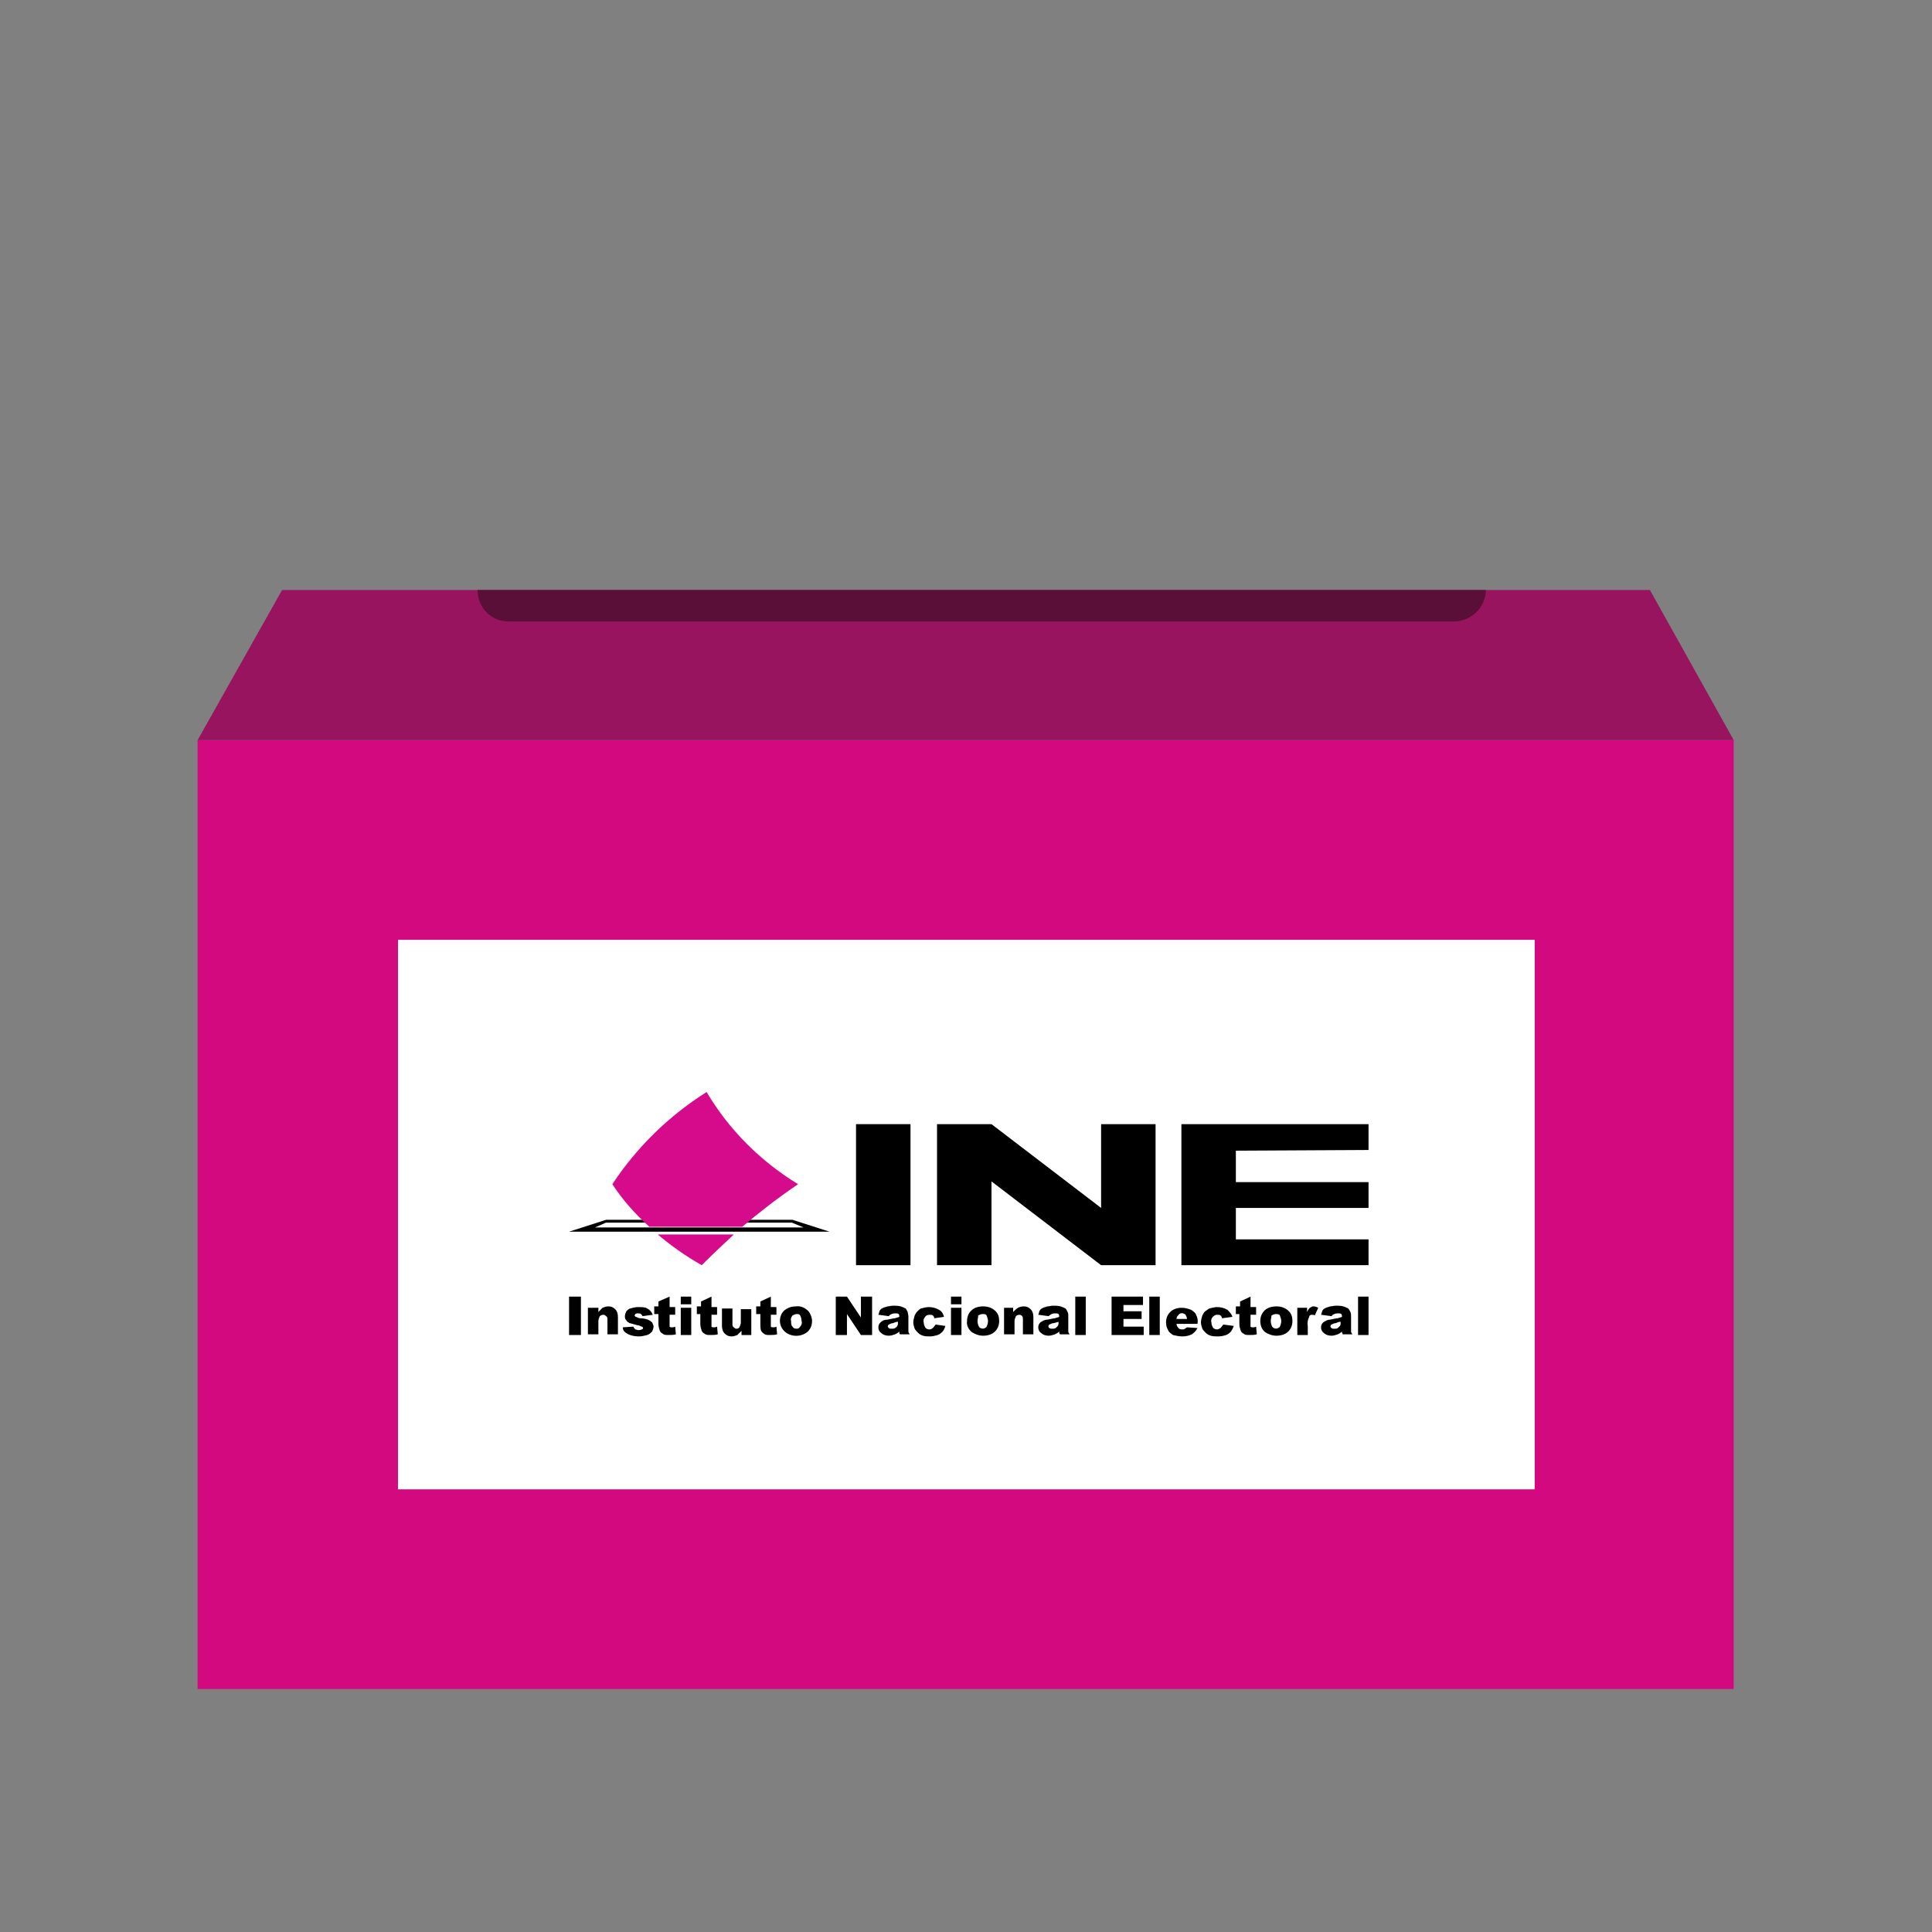 <?xml version="1.0" encoding="utf-8"?>
<!-- Generator: Adobe Illustrator 27.5.0, SVG Export Plug-In . SVG Version: 6.00 Build 0)  -->
<svg version="1.1" id="Capa_1" xmlns="http://www.w3.org/2000/svg" xmlns:xlink="http://www.w3.org/1999/xlink" x="0px" y="0px"
	 viewBox="0 0 276.7 276.7" style="enable-background:new 0 0 276.7 276.7;" xml:space="preserve">
<rect x="0" y="0" width="276.7" height="276.7" fill="#808080" stroke="none"/>
<style type="text/css">
	.st0{fill:#D3097F;}
	.st1{fill:#98145E;}
	.st2{fill:#FFFFFF;}
	.st3{fill:none;}
	.st4{fill:#5A0F38;}
	.st5{fill:#D60B8C;}
</style>
<rect id="Rectángulo_23432" x="28.3" y="106" class="st0" width="220" height="135.9"/>
<polygon class="st1" points="248.3,106 28.3,106 40.4,84.5 236.3,84.5 "/>
<rect id="Rectángulo_23433" x="57" y="134.6" class="st2" width="162.8" height="78.7"/>
<rect x="28.3" y="21.9" class="st3" width="220" height="220"/>
<path class="st4" d="M212.8,84.5c0,2.4-2,4.4-4.4,4.5H72.8c-2.5,0-4.4-2-4.4-4.5H212.8z"/>
<path id="Trazado_12746" d="M196,164.7V161h-26.8v20.2H196v-3.7h-19v-4.5h19v-3.7h-19v-4.5L196,164.7z"/>
<rect id="Rectángulo_23434" x="122.6" y="161" width="7.8" height="20.2"/>
<path id="Trazado_12747" d="M157.7,161v12L142,161h-7.8v20.2h7.8v-12l15.7,12h7.8V161H157.7z"/>
<path id="Trazado_12748" d="M86.8,175.1h26.6l1.7,0.7H85.2L86.8,175.1z M113.5,174.7H86.8l-5.3,1.7h37.3L113.5,174.7z"/>
<path id="Trazado_12749" class="st5" d="M93,175.7h13.3c2.6-2.2,5.2-4.2,8-6.1c-5.4-3.3-9.9-7.8-13.1-13.2
	c-5.4,3.4-10,7.9-13.5,13.2C89.2,171.9,91,173.9,93,175.7"/>
<path id="Trazado_12750" class="st5" d="M94.2,176.8c1.9,1.6,4,3.1,6.3,4.4c1.5-1.5,3-2.9,4.6-4.4H94.2z"/>
<rect id="Rectángulo_23435" x="81.5" y="185.7" width="1.7" height="5.5"/>
<path id="Trazado_12751" d="M84.3,187.3h1.4v0.6c0.2-0.2,0.4-0.4,0.6-0.6c0.3-0.1,0.5-0.2,0.8-0.2c0.4,0,0.7,0.1,1,0.4
	c0.3,0.3,0.4,0.7,0.4,1.1v2.5H87V189c0-0.2,0-0.4-0.2-0.5c-0.1-0.1-0.2-0.2-0.4-0.2c-0.2,0-0.4,0.1-0.5,0.2
	c-0.1,0.2-0.2,0.5-0.2,0.7v1.9h-1.5V187.3z"/>
<path id="Trazado_12752" d="M89.2,190.1l1.5-0.1c0.1,0.2,0.2,0.3,0.3,0.4c0.1,0,0.3,0.1,0.4,0.1c0.2,0,0.3,0,0.5-0.1
	c0.1,0,0.2-0.1,0.2-0.2c0-0.1-0.1-0.2-0.2-0.2c-0.2-0.1-0.4-0.2-0.6-0.2c-0.4-0.1-0.7-0.2-1.1-0.3c-0.2-0.1-0.4-0.2-0.5-0.4
	c-0.2-0.2-0.2-0.4-0.2-0.6c0-0.2,0.1-0.5,0.2-0.7c0.2-0.2,0.4-0.4,0.6-0.4c0.3-0.1,0.7-0.2,1.1-0.2c0.4,0,0.7,0,1.1,0.1
	c0.2,0.1,0.4,0.2,0.6,0.4c0.2,0.2,0.3,0.4,0.4,0.6l-1.5,0.2c0-0.1-0.1-0.2-0.2-0.3c-0.1-0.1-0.3-0.1-0.4-0.1c-0.2,0-0.3,0-0.4,0.1
	c-0.1,0.1-0.1,0.1-0.1,0.2c0,0.1,0.1,0.2,0.2,0.2c0.2,0.1,0.4,0.2,0.6,0.2c0.4,0,0.8,0.1,1.1,0.2c0.2,0.1,0.4,0.2,0.6,0.4
	c0.1,0.2,0.2,0.4,0.2,0.6c0,0.2-0.1,0.5-0.2,0.7c-0.2,0.2-0.4,0.4-0.7,0.5c-0.4,0.1-0.8,0.2-1.2,0.2c-0.5,0-1.1-0.1-1.5-0.3
	C89.4,190.8,89.2,190.5,89.2,190.1"/>
<path id="Trazado_12753" d="M95.9,185.7v1.5h0.8v1.1h-0.8v1.4c0,0.2,0,0.3,0,0.3c0.1,0.1,0.2,0.1,0.3,0.1c0.2,0,0.3,0,0.5-0.1
	l0.1,1.1c-0.3,0.1-0.7,0.1-1.1,0.1c-0.3,0-0.6,0-0.8-0.2c-0.2-0.1-0.3-0.2-0.4-0.4c-0.1-0.3-0.2-0.6-0.2-1v-1.4h-0.6v-1.1h0.6v-0.7
	L95.9,185.7z"/>
<path id="Trazado_12754" d="M97.5,187.3h1.5v3.9h-1.5V187.3z M97.5,185.7h1.5v1.1h-1.5V185.7z"/>
<path id="Trazado_12755" d="M101.9,185.7v1.5h0.8v1.1h-0.8v1.4c0,0.2,0,0.3,0,0.3c0.1,0.1,0.2,0.1,0.3,0.1c0.2,0,0.3,0,0.5-0.1
	l0.1,1.1c-0.3,0.1-0.7,0.1-1.1,0.1c-0.3,0-0.6,0-0.8-0.2c-0.2-0.1-0.3-0.2-0.4-0.4c-0.1-0.3-0.2-0.6-0.2-1v-1.4h-0.5v-1.1h0.6v-0.7
	L101.9,185.7z"/>
<path id="Trazado_12756" d="M107.6,191.2h-1.4v-0.6c-0.2,0.2-0.4,0.4-0.6,0.6c-0.3,0.1-0.5,0.2-0.8,0.2c-0.4,0-0.7-0.1-1-0.4
	c-0.3-0.3-0.4-0.7-0.4-1.1v-2.5h1.5v2.2c0,0.2,0,0.4,0.2,0.5c0.1,0.1,0.2,0.2,0.4,0.2c0.2,0,0.3-0.1,0.4-0.2
	c0.1-0.2,0.2-0.5,0.2-0.7v-1.9h1.5L107.6,191.2z"/>
<path id="Trazado_12757" d="M110.4,185.7v1.5h0.8v1.1h-0.8v1.4c0,0.2,0,0.3,0,0.3c0.1,0.1,0.2,0.1,0.3,0.1c0.2,0,0.3,0,0.5-0.1
	l0.1,1.1c-0.3,0.1-0.7,0.1-1.1,0.1c-0.3,0-0.6,0-0.8-0.2c-0.2-0.1-0.3-0.3-0.4-0.4c-0.1-0.3-0.1-0.7-0.1-1v-1.4h-0.6v-1.1h0.6v-0.7
	L110.4,185.7z"/>
<path id="Trazado_12758" d="M113.3,189.2c0,0.3,0,0.6,0.2,0.8c0.1,0.2,0.3,0.3,0.6,0.3c0.2,0,0.4-0.1,0.5-0.3
	c0.2-0.2,0.3-0.5,0.2-0.8c0-0.3-0.1-0.6-0.2-0.8c-0.1-0.2-0.3-0.2-0.5-0.2c-0.2,0-0.4,0.1-0.6,0.2
	C113.3,188.7,113.2,188.9,113.3,189.2 M111.7,189.2c0-0.6,0.2-1.1,0.6-1.5c0.5-0.4,1-0.6,1.7-0.6c0.7-0.1,1.3,0.2,1.8,0.7
	c0.3,0.4,0.5,0.9,0.5,1.4c0,0.6-0.2,1.1-0.6,1.5c-0.9,0.8-2.3,0.8-3.2,0.1C112,190.4,111.7,189.8,111.7,189.2"/>
<path id="Trazado_12759" d="M119.7,185.7h1.6l2,3v-3h1.6v5.5h-1.6l-2-3v3h-1.6V185.7z"/>
<path id="Trazado_12760" d="M128.6,189.3c-0.2,0-0.5,0.1-0.7,0.2c-0.2,0-0.4,0.1-0.6,0.2c-0.2,0.1-0.2,0.4,0,0.5c0,0,0,0,0,0
	c0.1,0.1,0.2,0.1,0.4,0.1c0.2,0,0.3,0,0.5-0.1c0.1-0.1,0.3-0.2,0.3-0.3c0.1-0.1,0.1-0.3,0.1-0.4L128.6,189.3z M127.3,188.5l-1.5-0.2
	c0.1-0.2,0.1-0.4,0.2-0.6c0.1-0.2,0.3-0.3,0.5-0.4c0.2-0.1,0.4-0.1,0.6-0.2c0.3,0,0.5-0.1,0.8-0.1c0.4,0,0.7,0,1.1,0.1
	c0.3,0.1,0.5,0.2,0.7,0.3c0.1,0.1,0.2,0.3,0.3,0.5c0,0.2,0.1,0.4,0.1,0.6v1.8c0,0.2,0,0.3,0,0.4c0,0.1,0.1,0.3,0.2,0.4h-1.4
	c-0.1-0.1-0.1-0.2-0.1-0.2c0-0.1,0-0.2,0-0.2c-0.2,0.2-0.4,0.3-0.6,0.4c-0.3,0.1-0.6,0.2-0.9,0.2c-0.4,0-0.8-0.1-1.1-0.4
	c-0.3-0.2-0.4-0.5-0.4-0.8c0-0.3,0.1-0.5,0.3-0.7c0.3-0.3,0.6-0.4,1-0.4c0.5-0.1,0.9-0.2,1.1-0.2c0.2-0.1,0.4-0.1,0.6-0.2
	c0-0.1,0-0.3-0.1-0.4c-0.1-0.1-0.3-0.1-0.4-0.1c-0.2,0-0.4,0-0.6,0.1C127.4,188.3,127.4,188.4,127.3,188.5"/>
<path id="Trazado_12761" d="M134,189.7l1.4,0.2c-0.1,0.3-0.2,0.6-0.4,0.8c-0.2,0.2-0.4,0.4-0.7,0.5c-0.4,0.1-0.7,0.2-1.1,0.2
	c-0.3,0-0.7,0-1-0.1c-0.3-0.1-0.5-0.2-0.7-0.4c-0.2-0.2-0.4-0.4-0.5-0.6c-0.1-0.3-0.2-0.6-0.2-0.9c0-0.3,0.1-0.7,0.2-1
	c0.1-0.2,0.2-0.4,0.4-0.6c0.2-0.2,0.3-0.3,0.5-0.4c0.4-0.1,0.8-0.2,1.1-0.2c0.5,0,1,0.1,1.5,0.4c0.4,0.2,0.6,0.6,0.7,1l-1.4,0.2
	c0-0.2-0.1-0.3-0.2-0.4c-0.1-0.1-0.3-0.1-0.5-0.1c-0.2,0-0.5,0.1-0.6,0.3c-0.2,0.2-0.3,0.5-0.2,0.8c0,0.3,0.1,0.5,0.2,0.7
	c0.1,0.2,0.4,0.3,0.6,0.3c0.2,0,0.4-0.1,0.5-0.2C133.8,190,133.9,189.8,134,189.7"/>
<path id="Trazado_12762" d="M136.2,187.3h1.5v3.9h-1.5V187.3z M136.2,185.7h1.5v1.1h-1.5V185.7z"/>
<path id="Trazado_12763" d="M140,189.2c0,0.3,0.1,0.6,0.2,0.8c0.2,0.3,0.7,0.4,1,0.1c0.1,0,0.1-0.1,0.1-0.1c0.1-0.2,0.2-0.5,0.2-0.8
	c0-0.3-0.1-0.5-0.2-0.8c-0.1-0.2-0.3-0.2-0.6-0.2c-0.2,0-0.4,0.1-0.6,0.2C140.1,188.7,140,188.9,140,189.2 M138.5,189.2
	c0-0.6,0.2-1.1,0.6-1.5c0.4-0.4,1-0.6,1.7-0.6c0.7,0,1.3,0.2,1.8,0.7c0.4,0.4,0.5,0.9,0.5,1.4c0,0.6-0.2,1.1-0.6,1.5
	c-0.4,0.4-1,0.6-1.7,0.6c-0.6,0-1.1-0.2-1.6-0.5C138.7,190.4,138.4,189.8,138.5,189.2"/>
<path id="Trazado_12764" d="M143.7,187.3h1.4v0.6c0.2-0.2,0.4-0.4,0.7-0.6c0.2-0.1,0.5-0.2,0.8-0.2c0.4,0,0.7,0.1,1,0.4
	c0.3,0.3,0.4,0.7,0.4,1.1v2.5h-1.5V189c0-0.2,0-0.4-0.1-0.5c-0.1-0.1-0.2-0.2-0.4-0.2c-0.2,0-0.4,0.1-0.5,0.2
	c-0.1,0.2-0.2,0.5-0.2,0.7v1.9h-1.5V187.3z"/>
<path id="Trazado_12765" d="M151.6,189.3c-0.2,0.1-0.4,0.1-0.7,0.2c-0.2,0-0.4,0.1-0.6,0.2c-0.2,0.1-0.2,0.4,0,0.5c0,0,0,0,0,0
	c0.1,0.1,0.3,0.1,0.4,0.1c0.2,0,0.3,0,0.5-0.1c0.1-0.1,0.2-0.2,0.3-0.3c0.1-0.1,0.1-0.3,0.1-0.4L151.6,189.3z M150.2,188.5l-1.5-0.2
	c0.1-0.2,0.1-0.4,0.2-0.6c0.1-0.2,0.3-0.3,0.5-0.4c0.2-0.1,0.4-0.1,0.6-0.2c0.3,0,0.5-0.1,0.8-0.1c0.4,0,0.7,0,1.1,0.1
	c0.3,0.1,0.5,0.2,0.7,0.3c0.1,0.1,0.2,0.3,0.3,0.5c0.1,0.2,0.1,0.4,0.1,0.6v2.2c0,0.1,0.1,0.3,0.2,0.4h-1.4l-0.1-0.2
	c0-0.1,0-0.2,0-0.2c-0.2,0.2-0.4,0.3-0.6,0.4c-0.3,0.1-0.6,0.2-0.9,0.2c-0.4,0-0.8-0.1-1.1-0.4c-0.3-0.2-0.4-0.5-0.4-0.8
	c0-0.3,0.1-0.5,0.3-0.7c0.3-0.2,0.6-0.4,1-0.4c0.6-0.1,0.9-0.2,1.1-0.2c0.2-0.1,0.4-0.1,0.6-0.2c0-0.1,0-0.3-0.1-0.4
	c-0.1-0.1-0.3-0.1-0.4-0.1c-0.2,0-0.4,0-0.6,0.1C150.4,188.3,150.3,188.4,150.2,188.5"/>
<rect id="Rectángulo_23436" x="154" y="185.7" width="1.5" height="5.5"/>
<path id="Trazado_12766" d="M159.2,185.7h4.5v1.2h-2.8v0.9h2.6v1.1h-2.6v1.1h2.9v1.2h-4.6L159.2,185.7z"/>
<rect id="Rectángulo_23437" x="164.6" y="185.7" width="1.5" height="5.5"/>
<path id="Trazado_12767" d="M170,188.9c0-0.2-0.1-0.4-0.2-0.6c-0.3-0.3-0.8-0.3-1,0c0,0,0,0.1-0.1,0.1c-0.1,0.1-0.2,0.3-0.2,0.5
	L170,188.9z M171.5,189.6h-3c0,0.2,0.1,0.4,0.2,0.5c0.1,0.2,0.3,0.3,0.6,0.3c0.2,0,0.3,0,0.4-0.1c0.1-0.1,0.2-0.1,0.3-0.2l1.5,0.1
	c-0.2,0.4-0.5,0.7-0.8,0.9c-0.4,0.2-0.9,0.3-1.4,0.3c-0.4,0-0.9-0.1-1.3-0.2c-0.3-0.2-0.6-0.4-0.7-0.7c-0.2-0.3-0.3-0.7-0.3-1.1
	c0-0.6,0.2-1.1,0.6-1.5c0.4-0.4,1-0.6,1.6-0.6c0.5,0,0.9,0.1,1.4,0.3c0.3,0.2,0.6,0.4,0.7,0.7c0.2,0.4,0.3,0.8,0.2,1.3L171.5,189.6z
	"/>
<path id="Trazado_12768" d="M175.2,189.7l1.5,0.2c-0.1,0.3-0.2,0.5-0.4,0.8c-0.2,0.2-0.4,0.4-0.7,0.5c-0.3,0.1-0.7,0.2-1.1,0.2
	c-0.4,0-0.7,0-1.1-0.1c-0.3-0.1-0.5-0.2-0.7-0.4c-0.2-0.2-0.4-0.4-0.5-0.6c-0.1-0.3-0.2-0.6-0.2-0.9c0-0.3,0.1-0.7,0.2-1
	c0.1-0.2,0.2-0.4,0.4-0.6c0.2-0.1,0.4-0.3,0.6-0.4c0.4-0.1,0.8-0.2,1.1-0.2c0.5,0,1,0.1,1.5,0.4c0.3,0.3,0.6,0.6,0.7,1l-1.5,0.2
	c0-0.2-0.1-0.3-0.2-0.4c-0.1-0.1-0.3-0.1-0.5-0.1c-0.2,0-0.4,0.1-0.6,0.3c-0.2,0.2-0.3,0.5-0.2,0.8c0,0.3,0.1,0.5,0.2,0.7
	c0.1,0.2,0.4,0.3,0.6,0.3c0.2,0,0.3-0.1,0.5-0.2C175,190,175.1,189.8,175.2,189.7"/>
<path id="Trazado_12769" d="M179.1,185.7v1.5h0.8v1.1h-0.8v1.4c0,0.1,0,0.2,0,0.3c0.1,0.1,0.2,0.1,0.3,0.1c0.2,0,0.3,0,0.5-0.1
	l0.1,1.1c-0.3,0.1-0.7,0.1-1.1,0.1c-0.3,0-0.6,0-0.8-0.2c-0.2-0.1-0.3-0.2-0.4-0.4c-0.1-0.3-0.2-0.6-0.2-1v-1.4H177v-1.1h0.6v-0.7
	L179.1,185.7z"/>
<path id="Trazado_12770" d="M182,189.2c0,0.3,0.1,0.6,0.2,0.8c0.2,0.3,0.7,0.4,1,0.1c0.1,0,0.1-0.1,0.1-0.1c0.1-0.2,0.2-0.5,0.2-0.8
	c0-0.3-0.1-0.5-0.2-0.8c-0.1-0.2-0.3-0.2-0.6-0.2c-0.2,0-0.4,0.1-0.6,0.2C182.1,188.7,182,188.9,182,189.2 M180.5,189.2
	c0-0.6,0.2-1.1,0.6-1.5c0.4-0.4,1-0.6,1.7-0.6c0.7,0,1.3,0.2,1.8,0.7c0.4,0.4,0.5,0.9,0.5,1.4c0,0.6-0.2,1.1-0.6,1.5
	c-0.4,0.4-1,0.6-1.7,0.6c-0.6,0-1.1-0.2-1.6-0.5C180.7,190.4,180.5,189.8,180.5,189.2"/>
<path id="Trazado_12771" d="M185.8,187.3h1.4v0.6c0.1-0.2,0.2-0.4,0.4-0.6c0.2-0.1,0.3-0.2,0.5-0.2c0.3,0,0.5,0.1,0.7,0.2l-0.5,1.1
	c-0.1-0.1-0.3-0.1-0.4-0.1c-0.2,0-0.4,0.1-0.4,0.3c-0.2,0.4-0.3,0.9-0.2,1.3v1.3h-1.5L185.8,187.3z"/>
<path id="Trazado_12772" d="M192,189.3c-0.2,0-0.5,0.1-0.7,0.2c-0.2,0-0.4,0.1-0.6,0.2c-0.2,0.1-0.2,0.4,0,0.5c0,0,0,0,0,0
	c0.1,0.1,0.2,0.1,0.4,0.1c0.2,0,0.4,0,0.5-0.1c0.1-0.1,0.2-0.2,0.3-0.3c0.1-0.1,0.1-0.3,0.1-0.4L192,189.3z M190.7,188.5l-1.5-0.2
	c0.1-0.2,0.1-0.4,0.2-0.6c0.1-0.2,0.3-0.3,0.5-0.4c0.2-0.1,0.4-0.1,0.6-0.2c0.3,0,0.5-0.1,0.8-0.1c0.4,0,0.7,0,1.1,0.1
	c0.3,0.1,0.5,0.2,0.7,0.3c0.1,0.1,0.2,0.3,0.3,0.5c0.1,0.2,0.1,0.4,0.1,0.6v1.8c0,0.2,0,0.3,0,0.4c0,0.1,0.1,0.3,0.2,0.4h-1.4
	c0-0.1-0.1-0.2-0.1-0.2c0-0.1,0-0.2,0-0.2c-0.2,0.2-0.4,0.3-0.6,0.4c-0.3,0.1-0.6,0.2-0.9,0.2c-0.4,0-0.8-0.1-1.1-0.4
	c-0.3-0.2-0.4-0.5-0.4-0.8c0-0.3,0.1-0.5,0.3-0.7c0.3-0.2,0.6-0.4,1-0.4c0.5-0.1,0.9-0.2,1.1-0.2c0.2-0.1,0.4-0.1,0.6-0.2
	c0-0.1,0-0.3-0.1-0.4c-0.1-0.1-0.3-0.1-0.4-0.1c-0.2,0-0.4,0-0.6,0.1C190.8,188.3,190.8,188.4,190.7,188.5"/>
<rect id="Rectángulo_23438" x="194.5" y="185.7" width="1.5" height="5.5"/>
</svg>
